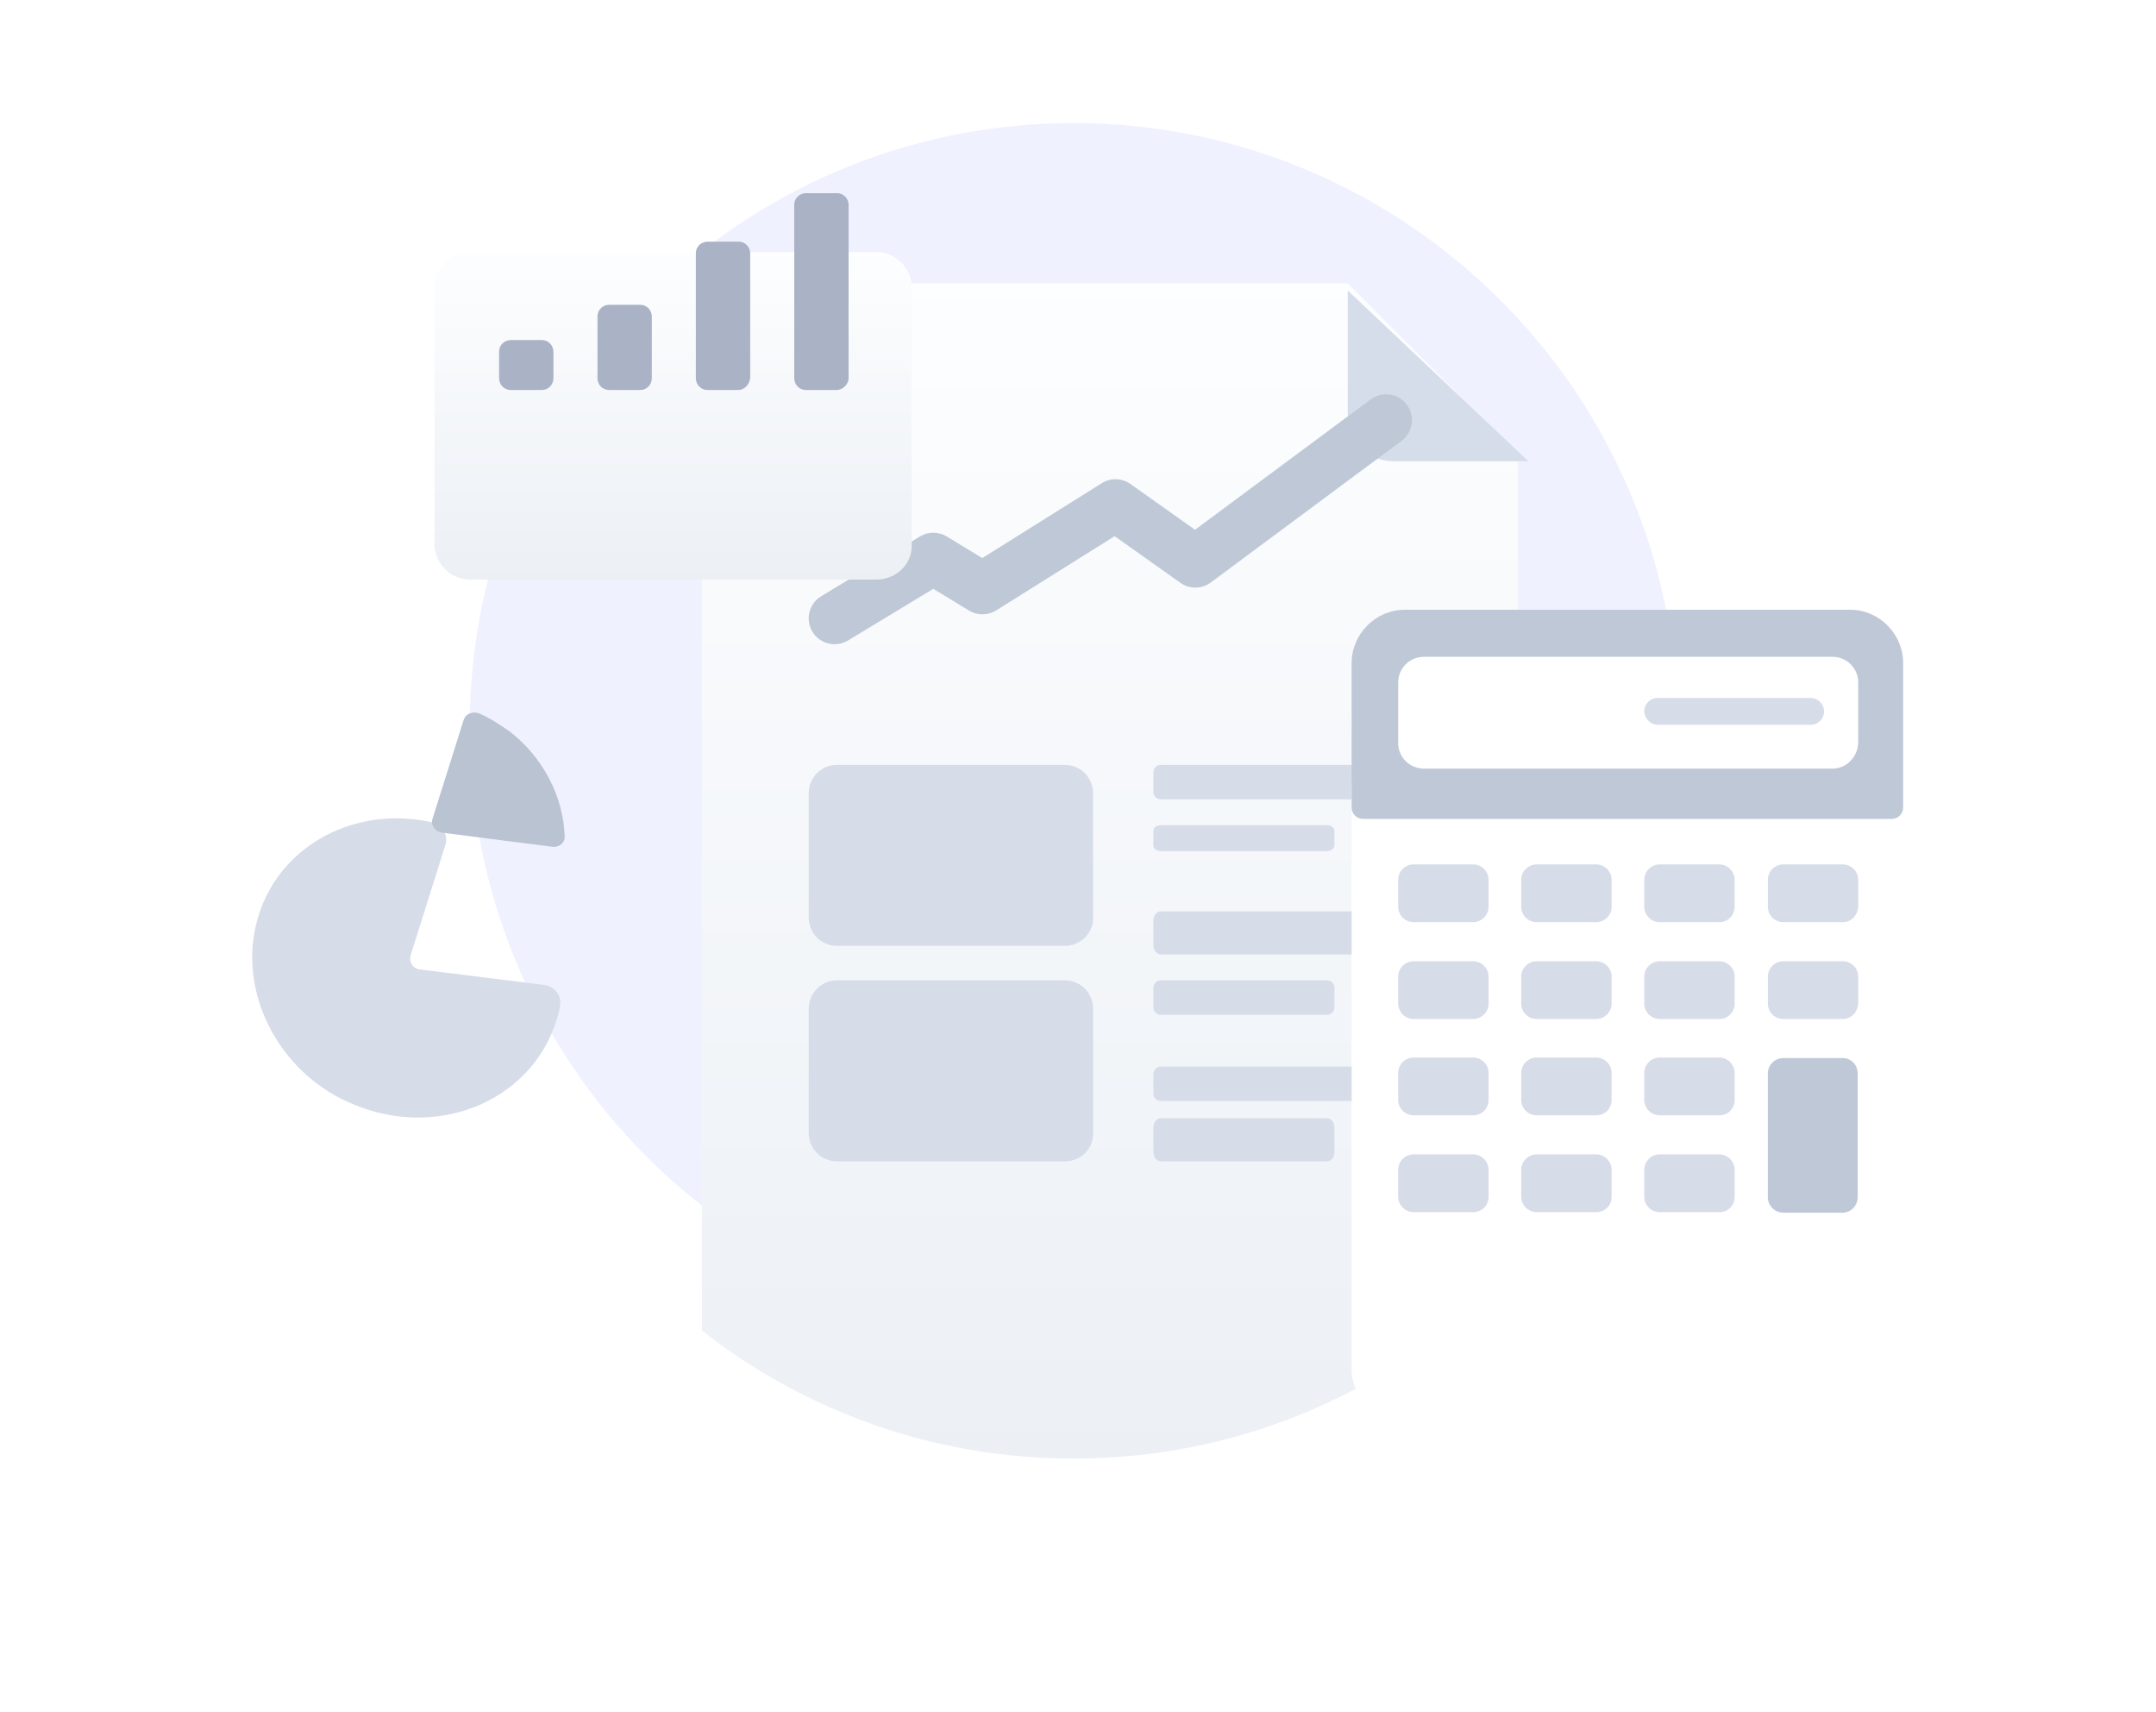 <svg width="403" height="320" viewBox="0 0 403 320" fill="none" xmlns="http://www.w3.org/2000/svg">
<path d="M200.695 249.274C263.054 249.274 313.609 198.719 313.609 136.137C313.609 73.555 262.831 23 200.695 23C138.336 23 87.78 73.555 87.78 136.137C87.78 198.719 138.336 249.274 200.695 249.274Z" fill="#F0F1FF"/>
<g filter="url(#filter0_d_13083_3234)">
<path d="M283.723 212.85C263.09 235.257 233.529 249.273 200.695 249.273C174.491 249.273 150.371 240.346 131.21 225.351V40.703C131.21 34.594 136.129 29.61 142.264 29.61H251.925L283.723 61.519V212.85Z" fill="url(#paint0_linear_13083_3234)"/>
</g>
<g filter="url(#filter1_d_13083_3234)">
<path d="M251.925 30.94V54.355C251.925 59.046 255.728 62.849 260.418 62.849H285.686" fill="#D5DDEA"/>
</g>
<path fillRule="evenodd" clipRule="evenodd" d="M262.972 75.646C264.563 77.789 264.115 80.816 261.972 82.407L226.315 108.871C224.635 110.117 222.344 110.142 220.638 108.931L208.348 100.212L186.213 114.084C184.664 115.055 182.699 115.068 181.136 114.118L174.453 110.054L158.5 119.71C156.217 121.092 153.246 120.361 151.864 118.078C150.482 115.795 151.212 112.823 153.496 111.441L171.956 100.268C173.498 99.335 175.43 99.337 176.969 100.273L183.609 104.31L205.948 90.31C207.602 89.273 209.718 89.333 211.31 90.463L223.371 99.019L256.212 74.646C258.355 73.055 261.382 73.503 262.972 75.646Z" fill="#BFC8D6"/>
<path d="M262.5 149.402H217.022C216.268 149.402 215.598 148.839 215.598 148.033V144.328C215.598 143.603 216.184 142.959 217.022 142.959H262.5C263.253 142.959 263.923 143.523 263.923 144.328V148.033C263.84 148.839 263.253 149.402 262.5 149.402Z" fill="#D6DCE8"/>
<path d="M248.009 159.067H217.015C216.265 159.067 215.598 158.644 215.598 158.04V155.261C215.598 154.718 216.181 154.234 217.015 154.234H248.009C248.759 154.234 249.426 154.657 249.426 155.261V158.04C249.426 158.584 248.759 159.067 248.009 159.067Z" fill="#D6DCE8"/>
<path d="M262.5 178.397H217.022C216.268 178.397 215.598 177.692 215.598 176.685V172.054C215.598 171.148 216.184 170.343 217.022 170.343H262.5C263.253 170.343 263.923 171.048 263.923 172.054V176.685C263.923 177.692 263.253 178.397 262.5 178.397Z" fill="#D6DCE8"/>
<path d="M248.009 189.673H217.015C216.265 189.673 215.598 189.109 215.598 188.304V184.599C215.598 183.874 216.181 183.229 217.015 183.229H248.009C248.759 183.229 249.426 183.793 249.426 184.599V188.304C249.426 189.029 248.759 189.673 248.009 189.673Z" fill="#D6DCE8"/>
<path d="M262.5 205.781H217.022C216.268 205.781 215.598 205.217 215.598 204.412V200.707C215.598 199.982 216.184 199.338 217.022 199.338H262.5C263.253 199.338 263.923 199.902 263.923 200.707V204.412C263.923 205.217 263.253 205.781 262.5 205.781Z" fill="#D6DCE8"/>
<path d="M248.009 217.057H217.015C216.265 217.057 215.598 216.352 215.598 215.346V210.714C215.598 209.808 216.181 209.003 217.015 209.003H248.009C248.759 209.003 249.426 209.708 249.426 210.714V215.346C249.426 216.352 248.759 217.057 248.009 217.057Z" fill="#D6DCE8"/>
<path d="M199.053 176.787H156.432C153.479 176.787 151.165 174.37 151.165 171.471V148.275C151.165 145.295 153.559 142.959 156.432 142.959H199.053C202.006 142.959 204.32 145.375 204.32 148.275V171.471C204.4 174.37 202.006 176.787 199.053 176.787Z" fill="#D6DCE8"/>
<path d="M199.052 217.057H156.432C153.479 217.057 151.164 214.641 151.164 211.741V188.545C151.164 185.565 153.559 183.229 156.432 183.229H199.052C202.006 183.229 204.32 185.646 204.32 188.545V211.741C204.4 214.721 202.006 217.057 199.052 217.057Z" fill="#D6DCE8"/>
<g filter="url(#filter2_d_13083_3234)">
<path d="M355.741 123.963V232.457C355.741 237.957 351.242 242.356 345.742 242.356H262.647C257.147 242.356 252.647 237.857 252.647 232.457V123.963C252.647 118.464 257.147 113.964 262.647 113.964H345.842C351.242 113.964 355.741 118.464 355.741 123.963Z" fill="white"/>
</g>
<path d="M355.741 123.963V150.938C355.741 152.111 354.791 153.062 353.618 153.062H254.771C253.598 153.062 252.647 152.111 252.647 150.938V123.963C252.647 118.464 257.147 113.964 262.647 113.964H345.842C351.242 113.964 355.741 118.464 355.741 123.963Z" fill="#BFC8D6"/>
<path d="M275.346 172.36H264.247C262.647 172.36 261.347 171.06 261.347 169.46V164.46C261.347 162.86 262.647 161.561 264.247 161.561H275.346C276.946 161.561 278.246 162.86 278.246 164.46V169.46C278.246 171.06 276.946 172.36 275.346 172.36Z" fill="#D6DCE8"/>
<path d="M298.345 172.36H287.245C285.645 172.36 284.345 171.06 284.345 169.46V164.46C284.345 162.86 285.645 161.561 287.245 161.561H298.345C299.945 161.561 301.244 162.86 301.244 164.46V169.46C301.244 171.06 299.945 172.36 298.345 172.36Z" fill="#D6DCE8"/>
<path d="M321.443 172.36H310.244C308.644 172.36 307.344 171.06 307.344 169.46V164.46C307.344 162.86 308.644 161.561 310.244 161.561H321.343C322.943 161.561 324.243 162.86 324.243 164.46V169.46C324.243 171.06 322.943 172.36 321.443 172.36Z" fill="#D6DCE8"/>
<path d="M344.442 172.36H333.343C331.743 172.36 330.443 171.06 330.443 169.46V164.46C330.443 162.86 331.743 161.561 333.343 161.561H344.442C346.042 161.561 347.342 162.86 347.342 164.46V169.46C347.242 171.06 346.042 172.36 344.442 172.36Z" fill="#D6DCE8"/>
<path d="M275.346 190.46H264.247C262.647 190.46 261.347 189.16 261.347 187.56V182.56C261.347 180.96 262.647 179.66 264.247 179.66H275.346C276.946 179.66 278.246 180.96 278.246 182.56V187.56C278.246 189.16 276.946 190.46 275.346 190.46Z" fill="#D6DCE8"/>
<path d="M298.345 190.46H287.245C285.645 190.46 284.345 189.16 284.345 187.56V182.56C284.345 180.96 285.645 179.66 287.245 179.66H298.345C299.945 179.66 301.244 180.96 301.244 182.56V187.56C301.244 189.16 299.945 190.46 298.345 190.46Z" fill="#D6DCE8"/>
<path d="M321.443 190.46H310.244C308.644 190.46 307.344 189.16 307.344 187.56V182.56C307.344 180.96 308.644 179.66 310.244 179.66H321.343C322.943 179.66 324.243 180.96 324.243 182.56V187.56C324.243 189.16 322.943 190.46 321.443 190.46Z" fill="#D6DCE8"/>
<path d="M344.442 190.46H333.343C331.743 190.46 330.443 189.16 330.443 187.56V182.56C330.443 180.96 331.743 179.66 333.343 179.66H344.442C346.042 179.66 347.342 180.96 347.342 182.56V187.56C347.242 189.16 346.042 190.46 344.442 190.46Z" fill="#D6DCE8"/>
<path d="M275.346 208.459H264.247C262.647 208.459 261.347 207.159 261.347 205.559V200.559C261.347 198.959 262.647 197.659 264.247 197.659H275.346C276.946 197.659 278.246 198.959 278.246 200.559V205.559C278.246 207.259 276.946 208.459 275.346 208.459Z" fill="#D6DCE8"/>
<path d="M298.345 208.459H287.245C285.645 208.459 284.345 207.159 284.345 205.559V200.559C284.345 198.959 285.645 197.659 287.245 197.659H298.345C299.945 197.659 301.244 198.959 301.244 200.559V205.559C301.244 207.259 299.945 208.459 298.345 208.459Z" fill="#D6DCE8"/>
<path d="M321.443 208.459H310.244C308.644 208.459 307.344 207.159 307.344 205.559V200.559C307.344 198.959 308.644 197.659 310.244 197.659H321.343C322.943 197.659 324.243 198.959 324.243 200.559V205.559C324.243 207.259 322.943 208.459 321.443 208.459Z" fill="#D6DCE8"/>
<path d="M347.242 200.659V223.757C347.242 225.357 345.942 226.657 344.442 226.657H333.343C331.743 226.657 330.443 225.357 330.443 223.757V200.659C330.443 199.059 331.743 197.759 333.343 197.759H344.442C346.042 197.759 347.242 199.059 347.242 200.659Z" fill="#BFC8D6"/>
<path d="M275.346 226.558H264.247C262.647 226.558 261.347 225.258 261.347 223.658V218.659C261.347 217.059 262.647 215.759 264.247 215.759H275.346C276.946 215.759 278.246 217.059 278.246 218.659V223.658C278.246 225.358 276.946 226.558 275.346 226.558Z" fill="#D6DCE8"/>
<path d="M298.345 226.558H287.245C285.645 226.558 284.345 225.258 284.345 223.658V218.659C284.345 217.059 285.645 215.759 287.245 215.759H298.345C299.945 215.759 301.244 217.059 301.244 218.659V223.658C301.244 225.358 299.945 226.558 298.345 226.558Z" fill="#D6DCE8"/>
<path d="M321.443 226.558H310.244C308.644 226.558 307.344 225.258 307.344 223.658V218.659C307.344 217.059 308.644 215.759 310.244 215.759H321.343C322.943 215.759 324.243 217.059 324.243 218.659V223.658C324.243 225.358 322.943 226.558 321.443 226.558Z" fill="#D6DCE8"/>
<path d="M342.542 143.661H266.146C263.547 143.661 261.347 141.562 261.347 138.862V127.562C261.347 124.963 263.447 122.763 266.146 122.763H342.542C345.142 122.763 347.342 124.863 347.342 127.562V138.862C347.242 141.462 345.142 143.661 342.542 143.661Z" fill="white"/>
<path d="M309.844 135.464H338.442C339.842 135.464 340.942 134.364 340.942 132.964C340.942 131.564 339.842 130.464 338.442 130.464H309.844C308.444 130.464 307.344 131.564 307.344 132.964C307.444 134.364 308.544 135.464 309.844 135.464Z" fill="#D6DCE8"/>
<g filter="url(#filter3_d_13083_3234)">
<path d="M83.277 134.483C83.857 132.642 82.502 130.63 80.615 130.305C65.394 126.976 50.37 135.647 47.571 150.849C45.267 163.329 52.426 176.763 64.729 182.47C80.955 190.073 99.136 182.858 104.015 167.368C104.304 166.447 104.546 165.681 104.673 164.703C105.09 162.805 103.687 160.946 101.59 160.717L78.454 157.832C77.219 157.737 76.37 156.415 76.756 155.188L83.277 134.483Z" fill="#D6DCE8"/>
</g>
<path d="M89.709 133.414C88.473 132.829 87.042 133.365 86.663 134.57C85.988 136.712 84.976 139.925 84.976 139.925L80.844 153.046C80.464 154.251 81.347 155.456 82.71 155.639L103.19 158.258C104.552 158.441 105.642 157.487 105.553 156.266C105.247 148.719 101.495 141.592 95.295 136.725C93.475 135.487 91.656 134.25 89.709 133.414Z" fill="#BAC3D2"/>
<g filter="url(#filter4_d_13083_3234)">
<path d="M163.834 84.968H87.8C84.231 84.968 81.212 81.948 81.212 78.38V30.344C81.212 26.775 84.231 23.756 87.8 23.756H163.834C167.403 23.756 170.422 26.775 170.422 30.344V78.654C170.422 82.223 167.403 84.968 163.834 84.968Z" fill="url(#paint1_linear_13083_3234)"/>
</g>
<path d="M101.25 72.891H95.486C94.113 72.891 93.29 71.793 93.29 70.695V65.754C93.29 64.382 94.388 63.559 95.486 63.559H101.25C102.622 63.559 103.446 64.657 103.446 65.754V70.695C103.446 71.793 102.622 72.891 101.25 72.891Z" fill="#AAB2C5"/>
<path d="M119.641 72.89H113.877C112.504 72.89 111.681 71.792 111.681 70.694V59.166C111.681 57.793 112.779 56.97 113.877 56.97H119.641C121.013 56.97 121.837 58.068 121.837 59.166V70.694C121.837 71.792 121.013 72.89 119.641 72.89Z" fill="#AAB2C5"/>
<path d="M138.032 72.891H132.267C130.895 72.891 130.072 71.793 130.072 70.695V47.363C130.072 45.99 131.17 45.167 132.267 45.167H138.032C139.404 45.167 140.228 46.265 140.228 47.363V70.42C140.228 71.793 139.13 72.891 138.032 72.891Z" fill="#AAB2C5"/>
<path d="M156.423 72.891H150.659C149.286 72.891 148.463 71.793 148.463 70.695V38.304C148.463 36.932 149.561 36.108 150.659 36.108H156.423C157.795 36.108 158.619 37.206 158.619 38.304V70.695C158.619 71.793 157.521 72.891 156.423 72.891Z" fill="#AAB2C5"/>
<defs>
<filter id="filter0_d_13083_3234" x="84.498" y="6.254" width="245.937" height="313.088" filterUnits="userSpaceOnUse" color-interpolation-filters="sRGB">
<feFlood flood-opacity="0" result="BackgroundImageFix"/>
<feColorMatrix in="SourceAlpha" type="matrix" values="0 0 0 0 0 0 0 0 0 0 0 0 0 0 0 0 0 0 127 0" result="hardAlpha"/>
<feOffset dy="23.356"/>
<feGaussianBlur stdDeviation="23.356"/>
<feColorMatrix type="matrix" values="0 0 0 0 0.398 0 0 0 0 0.477 0 0 0 0 0.575 0 0 0 0.27 0"/>
<feBlend mode="normal" in2="BackgroundImageFix" result="effect1_dropShadow_13083_3234"/>
<feBlend mode="normal" in="SourceGraphic" in2="effect1_dropShadow_13083_3234" result="shape"/>
</filter>
<filter id="filter1_d_13083_3234" x="205.213" y="7.584" width="127.186" height="125.333" filterUnits="userSpaceOnUse" color-interpolation-filters="sRGB">
<feFlood flood-opacity="0" result="BackgroundImageFix"/>
<feColorMatrix in="SourceAlpha" type="matrix" values="0 0 0 0 0 0 0 0 0 0 0 0 0 0 0 0 0 0 127 0" result="hardAlpha"/>
<feOffset dy="23.356"/>
<feGaussianBlur stdDeviation="23.356"/>
<feColorMatrix type="matrix" values="0 0 0 0 0.398 0 0 0 0 0.477 0 0 0 0 0.575 0 0 0 0.27 0"/>
<feBlend mode="normal" in2="BackgroundImageFix" result="effect1_dropShadow_13083_3234"/>
<feBlend mode="normal" in="SourceGraphic" in2="effect1_dropShadow_13083_3234" result="shape"/>
</filter>
<filter id="filter2_d_13083_3234" x="205.935" y="90.608" width="196.519" height="221.817" filterUnits="userSpaceOnUse" color-interpolation-filters="sRGB">
<feFlood flood-opacity="0" result="BackgroundImageFix"/>
<feColorMatrix in="SourceAlpha" type="matrix" values="0 0 0 0 0 0 0 0 0 0 0 0 0 0 0 0 0 0 127 0" result="hardAlpha"/>
<feOffset dy="23.356"/>
<feGaussianBlur stdDeviation="23.356"/>
<feColorMatrix type="matrix" values="0 0 0 0 0.398 0 0 0 0 0.477 0 0 0 0 0.575 0 0 0 0.27 0"/>
<feBlend mode="normal" in2="BackgroundImageFix" result="effect1_dropShadow_13083_3234"/>
<feBlend mode="normal" in="SourceGraphic" in2="effect1_dropShadow_13083_3234" result="shape"/>
</filter>
<filter id="filter3_d_13083_3234" x="0.43" y="106.241" width="151.029" height="149.344" filterUnits="userSpaceOnUse" color-interpolation-filters="sRGB">
<feFlood flood-opacity="0" result="BackgroundImageFix"/>
<feColorMatrix in="SourceAlpha" type="matrix" values="0 0 0 0 0 0 0 0 0 0 0 0 0 0 0 0 0 0 127 0" result="hardAlpha"/>
<feOffset dy="23.356"/>
<feGaussianBlur stdDeviation="23.356"/>
<feColorMatrix type="matrix" values="0 0 0 0 0.398 0 0 0 0 0.477 0 0 0 0 0.575 0 0 0 0.27 0"/>
<feBlend mode="normal" in2="BackgroundImageFix" result="effect1_dropShadow_13083_3234"/>
<feBlend mode="normal" in="SourceGraphic" in2="effect1_dropShadow_13083_3234" result="shape"/>
</filter>
<filter id="filter4_d_13083_3234" x="34.499" y="0.4" width="182.635" height="154.637" filterUnits="userSpaceOnUse" color-interpolation-filters="sRGB">
<feFlood flood-opacity="0" result="BackgroundImageFix"/>
<feColorMatrix in="SourceAlpha" type="matrix" values="0 0 0 0 0 0 0 0 0 0 0 0 0 0 0 0 0 0 127 0" result="hardAlpha"/>
<feOffset dy="23.356"/>
<feGaussianBlur stdDeviation="23.356"/>
<feColorMatrix type="matrix" values="0 0 0 0 0.398 0 0 0 0 0.477 0 0 0 0 0.575 0 0 0 0.27 0"/>
<feBlend mode="normal" in2="BackgroundImageFix" result="effect1_dropShadow_13083_3234"/>
<feBlend mode="normal" in="SourceGraphic" in2="effect1_dropShadow_13083_3234" result="shape"/>
</filter>
<linearGradient id="paint0_linear_13083_3234" x1="207.417" y1="24.529" x2="207.417" y2="251.641" gradientUnits="userSpaceOnUse">
<stop stop-color="#FDFEFF"/>
<stop offset="0.996" stop-color="#ECF0F5"/>
</linearGradient>
<linearGradient id="paint1_linear_13083_3234" x1="125.788" y1="22.34" x2="125.788" y2="85.628" gradientUnits="userSpaceOnUse">
<stop stop-color="#FDFEFF"/>
<stop offset="0.996" stop-color="#ECF0F5"/>
</linearGradient>
</defs>
</svg>
